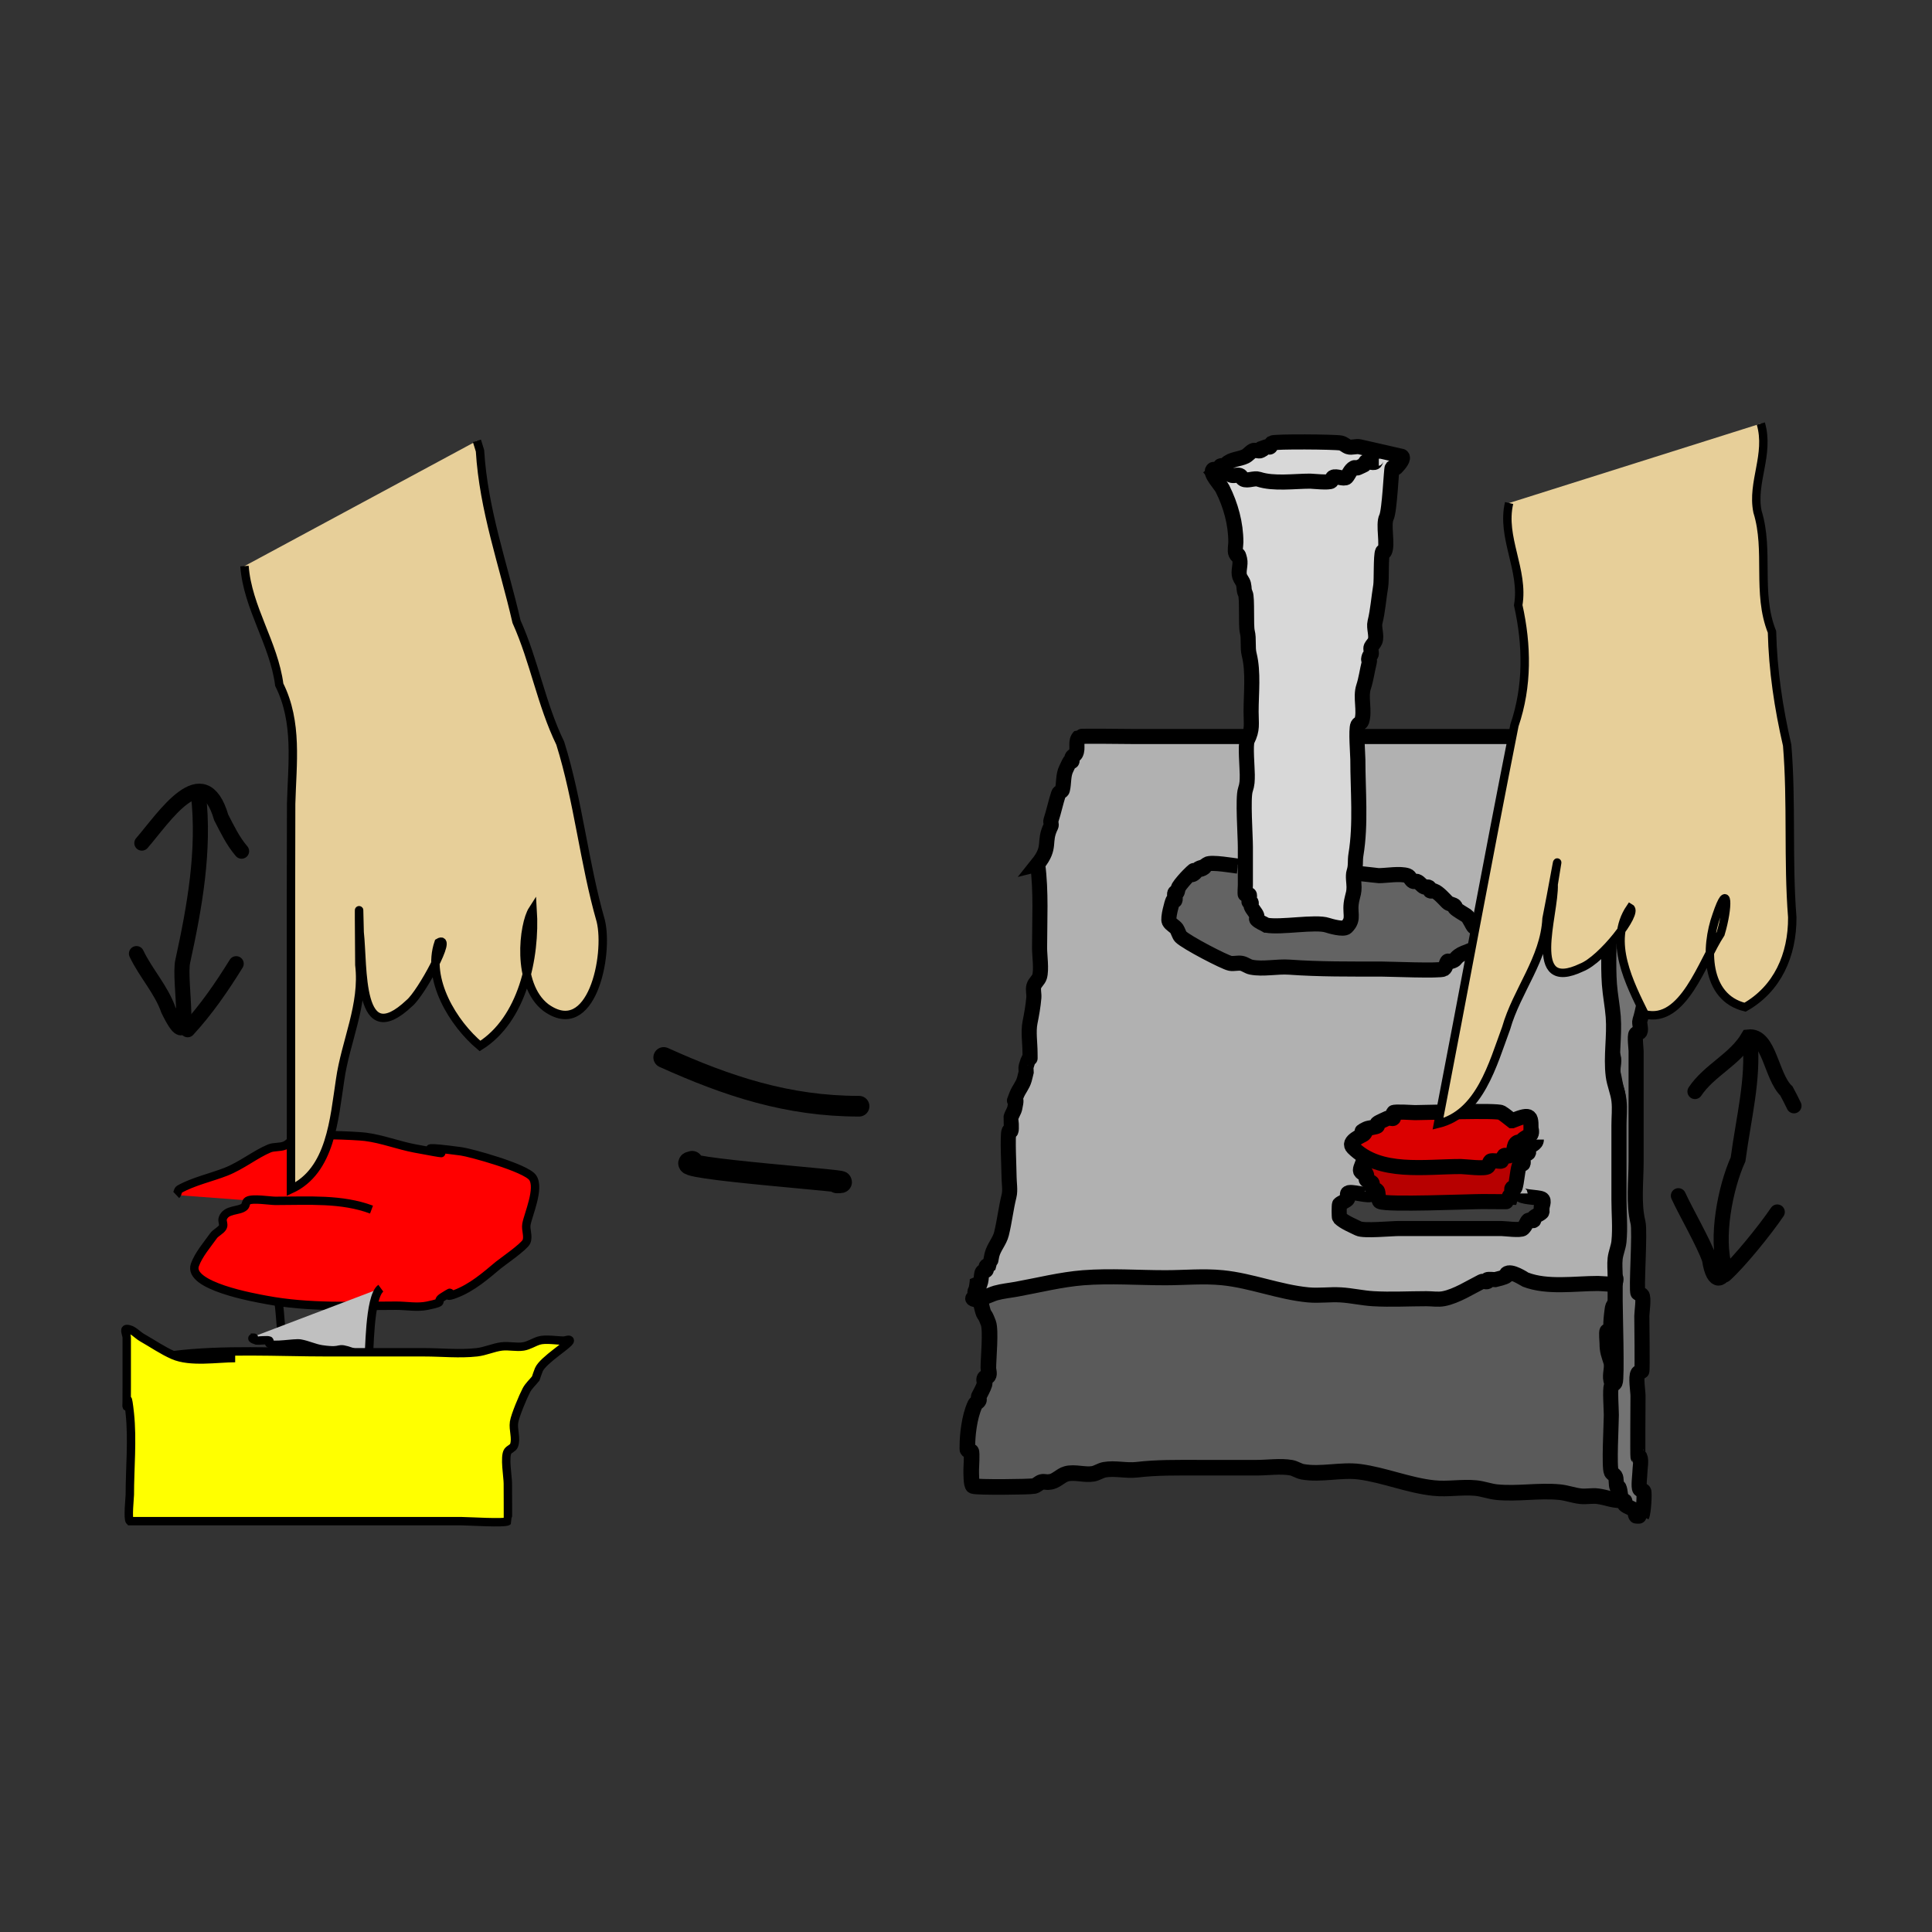 <?xml version="1.0" encoding="UTF-8" standalone="no"?>
<!-- Created with Inkscape (http://www.inkscape.org/) -->

<svg
   xmlns:dc="http://purl.org/dc/elements/1.1/"
   xmlns:cc="http://creativecommons.org/ns#"
   xmlns:rdf="http://www.w3.org/1999/02/22-rdf-syntax-ns#"
   xmlns:svg="http://www.w3.org/2000/svg"
   xmlns="http://www.w3.org/2000/svg"
   xmlns:sodipodi="http://sodipodi.sourceforge.net/DTD/sodipodi-0.dtd"
   xmlns:inkscape="http://www.inkscape.org/namespaces/inkscape"
   width="128"
   height="128"
   id="svg2"
   version="1.1"
   inkscape:version="0.48.4 r9939"
   sodipodi:docname="mode_joystick.svg">
  <rect width="100%" height="100%" fill="#333333" stroke="none"/>
  <defs
     id="defs4" />
  <sodipodi:namedview
     id="base"
     pagecolor="#ffffff"
     bordercolor="#666666"
     borderopacity="1.0"
     inkscape:pageopacity="0.0"
     inkscape:pageshadow="2"
     inkscape:zoom="2.8"
     inkscape:cx="-27.289935"
     inkscape:cy="21.918248"
     inkscape:document-units="px"
     inkscape:current-layer="layer1"
     showgrid="false"
     inkscape:window-width="1920"
     inkscape:window-height="1028"
     inkscape:window-x="-3"
     inkscape:window-y="-3"
     inkscape:window-maximized="1"
     showguides="true"
     inkscape:guide-bbox="true">
    <sodipodi:guide
       orientation="1,0"
       position="-13.929,117.5"
       id="guide3917" />
  </sodipodi:namedview>
  <g
     inkscape:label="Layer 1"
     inkscape:groupmode="layer"
     id="layer1"
     transform="translate(0,-924.362)">
    <path
       style="fill:#ff0000;fill-opacity:1;stroke:#000000;stroke-width:0.557px;stroke-linecap:butt;stroke-linejoin:miter;stroke-opacity:1"
       d="m 24.614,1004.501 c -1.992,-0.744 -4.16,-0.579 -6.364,-0.579 -0.375,0 -1.532,-0.198 -1.848,0 -0.127,0.08 -0.097,0.284 -0.205,0.386 -0.342,0.321 -1.212,0.137 -1.437,0.772 -0.065,0.183 0.092,0.406 0,0.579 -0.121,0.228 -0.465,0.366 -0.616,0.579 -0.412,0.581 -0.991,1.25 -1.232,1.929 -0.498,1.403 3.988,2.177 4.722,2.315 2.863,0.538 5.717,0.386 8.622,0.386 0.684,0 1.385,0.14 2.053,0 1.34,-0.28 0.468,-0.229 1.026,-0.579 1.145,-0.717 -0.29,0.225 0.821,-0.193 1.114,-0.419 2,-1.199 2.874,-1.929 0.21,-0.175 1.705,-1.208 1.848,-1.543 0.152,-0.358 -0.068,-0.777 0,-1.157 0.111,-0.627 0.905,-2.389 0.411,-3.087 -0.466,-0.657 -4.166,-1.662 -4.722,-1.736 -5.203,-0.698 1.619,0.69 -3.079,-0.193 -1.107,-0.208 -2.166,-0.631 -3.285,-0.772 -0.646,-0.081 -3.895,-0.219 -4.516,0 -0.32,0.113 -0.508,0.448 -0.821,0.579 -0.319,0.133 -0.708,0.06 -1.026,0.193 -0.906,0.378 -1.849,1.142 -2.874,1.543 -0.981,0.384 -2.157,0.638 -3.079,1.157 -0.131,0.074 -0.097,0.284 -0.205,0.386"
       id="path2987"
       inkscape:connector-curvature="0" />
    <path
       style="fill:none;stroke:#000000;stroke-width:0.557px;stroke-linecap:butt;stroke-linejoin:miter;stroke-opacity:1"
       d="m 18.456,1010.674 c 0.105,0.403 0.209,3.091 0.411,3.28 0.188,0.177 1.757,-0.509 2.053,-0.579"
       id="path2989"
       inkscape:connector-curvature="0" />
    <path
       style="fill:#c0c0c0;fill-opacity:1;stroke:#000000;stroke-width:0.557px;stroke-linecap:butt;stroke-linejoin:miter;stroke-opacity:1"
       d="m 25.23,1009.709 c -0.804,0.586 -0.729,4.544 -0.821,4.63 -0.261,0.245 -0.681,-0.264 -1.026,-0.386 -1.254,-0.442 -0.489,0.033 -2.053,-0.193 -0.492,-0.071 -0.947,-0.302 -1.437,-0.386 -0.391,-0.067 -1.813,0.225 -2.053,0 -0.048,-0.045 0.048,-0.147 0,-0.193 -0.068,-0.064 -0.78,0.013 -0.821,0 -0.761,-0.238 0.25,-0.193 -0.411,-0.193"
       id="path2991"
       inkscape:connector-curvature="0" />
    <path
       style="fill:#ffff00;fill-opacity:1;stroke:#000000;stroke-width:0.557px;stroke-linecap:butt;stroke-linejoin:miter;stroke-opacity:1"
       d="m 11.476,1014.147 c 3.36,-0.418 6.863,-0.193 10.264,-0.193 2.121,0 4.243,0 6.364,0 1.163,0 2.335,0.128 3.49,0 0.56,-0.062 1.083,-0.316 1.642,-0.386 0.475,-0.06 0.965,0.074 1.437,0 0.363,-0.057 0.677,-0.276 1.026,-0.386 0.429,-0.135 1.206,0 1.642,0 0.137,0 0.411,-0.129 0.411,0 0,0.228 -1.778,1.283 -2.053,1.929 -0.08,0.189 -0.137,0.386 -0.205,0.579 -0.205,0.257 -0.463,0.484 -0.616,0.772 -0.211,0.397 -0.753,1.676 -0.821,2.122 -0.077,0.509 0.173,1.055 0,1.543 -0.061,0.172 -0.303,0.234 -0.411,0.386 -0.242,0.341 0,1.712 0,2.122 0,0.233 0.013,2.495 0,2.508 -0.169,0.159 -2.625,0 -3.079,0 -5.953,0 -11.907,0 -17.86,0 -0.237,0 -4.103,0 -4.106,0 -0.153,-0.144 0,-1.591 0,-1.736 0,-1.77 0.187,-3.644 0,-5.402 -0.288,-2.709 -0.205,1.464 -0.205,-1.736 0,-0.836 0,-1.672 0,-2.508 0,-0.257 0,-0.514 0,-0.772 0,-0.193 -0.205,-0.579 0,-0.579 0.399,0 0.684,0.386 1.026,0.579 0.684,0.386 1.33,0.84 2.053,1.157 1.138,0.499 2.901,0.193 4.106,0.193"
       id="path2993"
       inkscape:connector-curvature="0" />
    <path
       style="fill:none;stroke:#000000;stroke-width:1.369px;stroke-linecap:round;stroke-linejoin:miter;stroke-opacity:1"
       d="m 43.973,994.421 c 4.231,1.909 8.211,3.231 12.943,3.231"
       id="path2995"
       inkscape:connector-curvature="0" />
    <path
       style="fill:none;stroke:#000000;stroke-width:1.454px;stroke-linecap:round;stroke-linejoin:miter;stroke-opacity:1"
       d="m 45.854,1001.342 c -1.988,0.407 11.929,1.348 9.599,1.348"
       id="path2997"
       inkscape:connector-curvature="0" />
    <path
       style="fill:#5a5a5a;fill-opacity:1;stroke:#000000;stroke-width:1.034px;stroke-linecap:butt;stroke-linejoin:miter;stroke-opacity:1"
       d="m 64.724,1008.909 c 0.146,0.341 -0.13,0.868 0,1.215 0.044,0.118 0.199,0.156 0.252,0.27 0.038,0.081 -0.02,0.183 0,0.27 0.279,1.194 0.157,0.419 0.505,1.35 0.183,0.491 0,2.353 0,2.971 0,0.18 0.093,0.39 0,0.54 -0.052,0.084 -0.2,0.051 -0.252,0.135 -0.084,0.135 0.042,0.27 0,0.405 -0.091,0.293 -0.262,0.562 -0.379,0.81 -0.038,0.081 0.038,0.19 0,0.27 -0.053,0.114 -0.199,0.156 -0.252,0.27 -0.396,0.847 -0.505,2.121 -0.505,2.701 0,0.446 -0.049,0.244 0.252,0.405 0.067,0.036 0,1.134 0,1.215 0,0.155 -0.009,1.032 0.126,1.08 0.269,0.096 3.733,0.065 4.038,0 0.184,-0.039 0.322,-0.221 0.505,-0.27 0.163,-0.044 0.34,0.039 0.505,0 0.438,-0.019 0.734,-0.433 1.136,-0.54 0.545,-0.146 1.214,0.099 1.766,0 0.262,-0.047 0.495,-0.223 0.757,-0.27 0.695,-0.124 1.444,0.083 2.145,0 1.337,-0.159 2.68,-0.135 4.038,-0.135 1.304,0 2.608,0 3.911,0 0.714,0 1.568,-0.125 2.271,0 0.262,0.047 0.495,0.223 0.757,0.27 1.227,0.219 2.55,-0.165 3.785,0 1.645,0.22 3.261,0.911 4.921,1.08 0.921,0.094 1.854,-0.09 2.776,0 0.468,0.045 0.92,0.225 1.388,0.27 1.377,0.134 2.787,-0.134 4.164,0 0.468,0.046 0.92,0.22 1.388,0.27 0.377,0.04 0.76,-0.05 1.136,0 0.595,0.08 0.949,0.27 1.514,0.27 0.068,0 0.837,0.282 0.883,0.135 0.053,-0.171 0.114,-1.438 0,-1.62 -0.066,-0.106 -0.186,-0.164 -0.252,-0.27 -0.157,-0.253 -0.014,-1.03 -0.126,-1.35 -0.198,-0.564 -0.622,-1.179 -0.757,-1.756 -0.129,-0.551 0.129,-1.205 0,-1.756 -0.11,-0.47 -0.272,-0.894 -0.379,-1.35 -0.087,-0.372 0.113,-0.852 0,-1.215 -0.148,-0.474 -0.252,-0.683 -0.252,-1.215 0,-0.114 -0.062,-0.777 0,-0.81 0.358,-0.192 0.252,0.076 0.252,-0.54 0,-0.172 0.08,-0.982 0.126,-1.08 0.097,-0.208 0.252,-0.225 0.252,-0.405 0,-0.259 -0.102,-1.215 0.126,-1.215"
       id="path4095"
       inkscape:connector-curvature="0" />
    <path
       style="fill:#737373;fill-opacity:1;stroke:#000000;stroke-width:1px;stroke-linecap:butt;stroke-linejoin:miter;stroke-opacity:1"
       d="m 107.513,971.895 c 0.073,0.595 0.332,4.616 0.126,4.924 -0.052,0.078 -0.186,0.06 -0.253,0.126 -0.055,0.055 -0.251,1.008 -0.379,1.263 -0.084,0.168 0.084,0.463 0,0.631 -0.148,0.296 -0.039,0.408 -0.126,0.758 -0.014,0.058 -0.1,0.073 -0.126,0.126 -0.083,0.166 0.059,0.454 0,0.631 -0.128,0.385 -0.197,0.772 -0.379,1.136 -0.196,0.393 0,1.45 0,1.894 0,1.431 0,2.862 0,4.293 0,0.769 -0.19,4.796 0,5.177 0.042,0.084 0.186,0.06 0.253,0.126 0.081,0.081 -0.04,0.386 0,0.505 0.102,0.305 0.161,0.61 0.253,0.884 0.113,0.34 -0.087,0.787 0,1.136 0.095,0.381 0.128,0.762 0.253,1.136 0.195,0.586 0,2.525 0,3.283 0,0.601 0.189,3.884 0,4.167 -0.066,0.099 -0.186,0.153 -0.253,0.253 -0.233,0.349 0.189,1.137 0,1.515 -0.266,0.533 -0.108,1.227 -0.379,1.768 -0.108,0.216 0,0.89 0,1.136 0,0.067 -0.041,0.611 0,0.631 0.151,0.075 0.43,0.151 0.505,0 0.057,-0.113 -0.126,-0.379 0,-0.379 0.126,0 0,0.253 0,0.379 0,0.379 0,0.758 0,1.136 0,0.774 0.137,5.155 0,5.43 -0.053,0.106 -0.186,0.153 -0.253,0.253 -0.097,0.145 0,1.559 0,1.894 0,0.555 -0.162,3.463 0,3.788 0.053,0.106 0.186,0.153 0.253,0.253 0.106,0.159 0.042,0.588 0.126,0.758 0.019,0.038 0.107,-0.038 0.126,0 0.112,0.224 0.068,0.699 0.253,0.884 0.03,0.03 0.097,-0.03 0.126,0 0.059,0.059 -0.059,0.193 0,0.253 0.168,0.168 0.463,0.21 0.631,0.379 0.084,0.084 0.042,0.295 0.126,0.379 0.011,0.011 0.376,0.01 0.379,0 0.12,-0.241 0.189,-1.547 0.126,-1.641 -0.052,-0.078 -0.186,-0.06 -0.253,-0.126 -0.115,-0.115 0,-0.956 0,-1.136 0,-0.234 0.107,-0.797 0,-1.01 -0.019,-0.038 -0.097,0.03 -0.126,0 -0.029,-0.029 0,-3.781 0,-4.041 0,-0.31 -0.164,-1.27 0,-1.515 0.052,-0.078 0.186,-0.06 0.253,-0.126 0.047,-0.047 0,-3.336 0,-3.662 0,-0.254 0.156,-1.233 0,-1.389 -0.067,-0.067 -0.186,-0.06 -0.253,-0.126 -0.135,-0.135 0.15,-4.073 0,-4.672 -0.311,-1.243 -0.126,-2.736 -0.126,-4.041 0,-2.441 0,-4.882 0,-7.324 0,-0.139 -0.112,-1.024 0,-1.136 0.067,-0.067 0.2,-0.048 0.253,-0.126 0.108,-0.163 -0.063,-0.569 0,-0.758 0.206,-0.619 0.3,-1.406 0.505,-2.02 0.063,-0.189 -0.063,-0.442 0,-0.631 0.319,-0.957 0.126,-2.258 0.126,-3.283 0,-0.235 -0.075,-0.657 0,-0.884 0.147,-0.441 -0.016,-1.499 0.126,-1.641 0.03,-0.03 0.097,0.03 0.126,0 0.051,-0.051 -0.024,-0.307 0,-0.379 0.079,-0.236 0.157,-0.315 0.253,-0.505 0.067,-0.135 -0.067,-0.37 0,-0.505 0.281,-0.562 0.126,-0.344 0.126,-0.884 0,-0.145 0.057,-0.517 0,-0.631 -0.053,-0.106 -0.199,-0.146 -0.253,-0.253 -0.188,-0.375 -0.119,-0.988 -0.253,-1.389 -0.038,-0.113 -0.215,-0.14 -0.253,-0.253 -0.08,-0.113 0.04,-0.259 0,-0.379 -0.111,-0.333 -0.27,-0.557 -0.379,-0.884 -0.154,-0.463 0.011,-0.735 -0.253,-1.263 -0.061,-0.121 0.04,-0.384 0,-0.505 -0.165,-0.496 -0.333,-1 -0.505,-1.515 -0.027,-0.082 0,-1.61 0,-1.263"
       id="path4101"
       inkscape:connector-curvature="0" />
    <path
       style="fill:#b1b1b1;fill-opacity:1;stroke:#000000;stroke-width:1px;stroke-linecap:butt;stroke-linejoin:miter;stroke-opacity:1"
       d="m 68.748,981.618 c 0.239,1.826 0.126,3.711 0.126,5.556 0,0.472 0.139,1.431 0,1.894 -0.071,0.235 -0.314,0.395 -0.379,0.631 -0.066,0.244 0.021,0.506 0,0.758 -0.047,0.566 -0.147,1.114 -0.253,1.641 -0.123,0.616 0,1.388 0,2.02 0,0.878 0.056,-0.198 -0.253,0.884 -0.035,0.121 0,0.253 0,0.379 -0.042,0.168 -0.079,0.338 -0.126,0.505 -0.111,0.389 -0.359,0.644 -0.505,1.01 -0.387,0.967 0.136,-0.297 -0.126,0.884 -0.049,0.221 -0.203,0.41 -0.253,0.631 -0.004,0.019 0.056,0.773 0,0.884 -0.019,0.038 -0.107,-0.038 -0.126,0 -0.12,0.241 0,2.545 0,3.03 0,0.383 0.092,0.895 0,1.263 -0.21,0.842 -0.298,1.696 -0.505,2.525 -0.123,0.491 -0.504,0.881 -0.631,1.389 -0.025,0.098 -0.115,0.62 -0.126,0.631 -0.067,0.066 -0.2,0.048 -0.253,0.126 -0.047,0.07 0.047,0.182 0,0.253 -0.052,0.078 -0.2,0.048 -0.253,0.126 -0.128,0.192 0.024,0.734 -0.379,1.136 -0.231,0.231 -0.026,0.203 -0.126,0.505 -0.019,0.056 -0.168,0.084 -0.126,0.126 0.224,0.224 1.132,-0.272 1.515,-0.379 0.453,-0.126 0.926,-0.168 1.389,-0.253 1.45,-0.264 2.949,-0.644 4.419,-0.758 1.782,-0.137 3.642,0 5.43,0 1.263,0 2.532,-0.126 3.788,0 1.912,0.191 3.769,0.957 5.682,1.136 0.712,0.067 1.432,-0.042 2.147,0 0.719,0.042 1.427,0.21 2.147,0.253 1.176,0.069 2.357,0 3.536,0 0.379,0 0.764,0.07 1.136,0 0.845,-0.159 1.8,-0.774 2.525,-1.136 0.113,-0.057 0.266,0.056 0.379,0 0.038,-0.019 -0.03,-0.096 0,-0.126 0.038,-0.038 0.489,0 0.505,0 0.136,-0.034 0.655,-0.15 0.758,-0.253 0.03,-0.03 -0.03,-0.096 0,-0.126 0.277,-0.277 1.186,0.349 1.263,0.379 1.444,0.555 3.268,0.253 4.798,0.253 0.131,0 1.092,0.09 1.136,0 0.075,-0.151 0,-0.337 0,-0.505 0,-0.379 -0.042,-0.76 0,-1.136 0.043,-0.386 0.214,-0.75 0.253,-1.136 0.092,-0.921 0,-1.852 0,-2.778 0,-1.641 0,-3.283 0,-4.924 0,-0.547 0.063,-1.098 0,-1.641 -0.064,-0.558 -0.309,-1.084 -0.379,-1.641 -0.16,-1.283 0.099,-2.624 0,-3.914 -0.055,-0.718 -0.201,-1.428 -0.253,-2.147 -0.098,-1.37 0,-2.793 0,-4.167 0,-2.189 0,-4.377 0,-6.566 0,-1.385 0.424,-1.385 0.631,-2.525 0.103,-0.566 -0.125,-1.206 0,-1.768 0.049,-0.221 0.212,-0.408 0.253,-0.631 0,-2.172 -0.113,0.382 0.253,-1.263 0.028,-0.127 -0.145,-0.884 0.126,-0.884 0.042,0 0.107,-0.038 0.126,0 0.057,0.113 0,0.253 0,0.379 0,0.084 0.075,0.215 0,0.253 -0.316,0.158 -0.898,-0.011 -1.263,0.126 -0.645,0.242 -1.055,0.505 -1.768,0.505 -1.267,0 0.431,-0.028 -1.263,0.126 -1.321,0.12 -2.707,0 -4.041,0 -2.736,0 -5.472,0 -8.207,0 -5.43,0 -10.859,0 -16.289,0 -0.319,0 -3.618,-0.043 -3.662,0 -0.333,0.333 -0.056,0.743 -0.253,1.136 -0.053,0.106 -0.215,0.14 -0.253,0.253 -0.027,0.08 0.038,0.177 0,0.253 -0.019,0.038 -0.097,-0.03 -0.126,0 -0.041,0.041 -0.205,0.411 -0.253,0.505 -0.213,0.427 -0.14,0.939 -0.253,1.389 -0.029,0.115 -0.215,0.14 -0.253,0.253 -0.184,0.551 -0.32,1.214 -0.505,1.768 -0.04,0.12 0.056,0.266 0,0.379 -0.541,1.082 0.058,1.349 -0.884,2.525 z"
       id="path4089"
       inkscape:connector-curvature="0" />
    <path
       style="fill:#636363;fill-opacity:1;stroke:#000000;stroke-width:1px;stroke-linecap:butt;stroke-linejoin:miter;stroke-opacity:1"
       d="m 82.006,981.744 c -0.252,-0.03 -1.775,-0.29 -2.02,-0.126 -1.15,0.766 0.459,-0.069 -0.505,0.253 -0.169,0.057 -0.23,0.28 -0.379,0.379 -0.466,0.311 0.462,-0.714 -0.379,0.126 -0.145,0.145 -0.506,0.548 -0.631,0.758 -0.068,0.114 -0.052,0.268 -0.126,0.379 -0.023,0.035 -0.107,-0.038 -0.126,0 -0.075,0.151 0.075,0.354 0,0.505 -0.019,0.038 -0.107,-0.038 -0.126,0 -0.075,0.149 -0.355,1.184 -0.253,1.389 0.106,0.213 0.373,0.307 0.505,0.505 0.069,0.103 0.17,0.423 0.253,0.505 0.391,0.391 2.922,1.702 3.283,1.768 0.248,0.045 0.509,-0.045 0.758,0 0.223,0.041 0.409,0.208 0.631,0.253 0.79,0.158 1.722,-0.057 2.525,0 2.019,0.144 4.032,0.126 6.061,0.126 0.609,0 3.915,0.144 4.167,0 0.163,-0.093 0.14,-0.354 0.253,-0.505 0.051,-0.067 0.173,0.027 0.253,0 0.367,-0.122 0.176,-0.132 0.505,-0.379 0.36,-0.27 1.135,-0.377 1.389,-0.758 0.026,-0.039 0.041,-0.983 0,-1.01 -0.111,-0.074 -0.268,-0.052 -0.379,-0.126 -0.108,-0.072 -0.321,-0.635 -0.505,-0.758 -0.209,-0.139 -0.608,-0.355 -0.758,-0.505 -0.03,-0.03 0.03,-0.097 0,-0.126 -0.133,-0.133 -0.372,-0.119 -0.505,-0.253 -0.184,-0.184 -0.6,-0.663 -0.884,-0.758 -0.08,-0.027 -0.177,0.038 -0.253,0 -0.038,-0.019 0,-0.084 0,-0.126 -0.042,-0.042 -0.07,-0.107 -0.126,-0.126 -0.08,-0.027 -0.173,0.027 -0.253,0 -0.182,-0.06 -0.319,-0.317 -0.505,-0.379 -0.08,-0.027 -0.177,0.038 -0.253,0 -0.16,-0.08 -0.209,-0.322 -0.379,-0.379 -0.493,-0.164 -1.378,0 -1.894,0 -0.113,0 -1.854,-0.245 -1.894,-0.126 -0.04,0.12 0,0.253 0,0.379"
       id="path4087"
       inkscape:connector-curvature="0" />
    <path
       style="fill:#d8d8d8;fill-opacity:1;stroke:#000000;stroke-width:1px;stroke-linecap:butt;stroke-linejoin:miter;stroke-opacity:1"
       d="m 83.9,985.658 c 0.958,0.18 3.258,-0.261 4.041,0 0.166,0.056 1.07,0.319 1.263,0.126 0.591,-0.591 0.131,-0.903 0.379,-1.894 0.074,-0.297 0.126,-0.435 0.126,-0.758 0,-0.288 -0.09,-0.739 0,-1.01 0.136,-0.409 0.055,-0.711 0.126,-1.136 0.337,-2.025 0.126,-4.249 0.126,-6.313 0,-0.28 -0.138,-1.996 0,-2.273 0.053,-0.106 0.215,-0.14 0.253,-0.253 0.228,-0.684 -0.101,-1.592 0.126,-2.273 0.166,-0.499 0.24,-1.085 0.379,-1.641 0.063,-0.253 -0.126,0 0,-0.379 0.019,-0.057 0.107,-0.07 0.126,-0.126 0.04,-0.121 -0.061,-0.384 0,-0.505 0.068,-0.136 0.196,-0.238 0.253,-0.379 0.144,-0.36 -0.095,-0.885 0,-1.263 0.192,-0.769 0.246,-1.604 0.379,-2.399 0.062,-0.372 5.46e-4,-2.021 0.126,-2.273 0.019,-0.038 0.107,0.038 0.126,0 0.235,-0.471 -0.113,-1.794 0.126,-2.273 0.213,-0.427 0.324,-3.228 0.379,-3.283 0.06,-0.059 0.193,0.059 0.253,0 0.238,-0.238 0.556,-0.64 0.379,-0.758 -0.006,-0.004 -2.508,-0.564 -2.778,-0.631 -0.233,-0.058 -0.531,0.076 -0.758,0 -0.174,-0.058 -0.288,-0.209 -0.505,-0.253 -0.383,-0.076 -4.382,-0.109 -4.546,0 -0.078,0.052 -0.06,0.186 -0.126,0.253 -0.06,0.059 -0.173,-0.027 -0.253,0 -0.915,0.305 0.199,-0.036 -0.379,0.253 -0.135,0.067 -0.37,-0.067 -0.505,0 -0.193,0.096 -0.317,0.285 -0.505,0.379 -0.391,0.195 -0.931,0.174 -1.263,0.505 -0.03,0.03 0.03,0.097 0,0.126 -0.089,0.089 -0.266,-0.057 -0.379,0 -0.014,0.007 -0.152,0.202 -0.253,0.253 -0.075,0.038 -0.193,-0.059 -0.253,0 -0.24,0.24 0.485,0.97 0.631,1.263 0.548,1.096 0.884,2.313 0.884,3.536 0,0.168 -0.08,0.597 0,0.758 0.193,0.385 0.1,-0.231 0.253,0.379 0.087,0.35 -0.114,0.795 0,1.136 0.06,0.179 0.207,0.322 0.253,0.505 0.068,0.273 0.005,0.389 0.126,0.631 0.135,0.27 0.024,2.116 0.126,2.525 0.122,0.488 0.005,1.03 0.126,1.515 0.292,1.167 0.126,2.567 0.126,3.788 0,0.832 0.116,1.156 -0.253,1.894 -0.139,0.278 0,1.85 0,2.273 0,0.409 -8.55e-4,0.634 -0.126,1.01 -0.179,0.536 0,3.022 0,3.788 0,0.842 0,1.684 0,2.525 0,0.067 -0.041,0.611 0,0.631 0.075,0.038 0.177,-0.038 0.253,0 0.072,0.036 -0.061,0.444 0,0.505 0.03,0.03 0.107,-0.038 0.126,0 0.038,0.075 -0.027,0.173 0,0.253 0.067,0.202 0.313,0.433 0.379,0.631 0.027,0.08 -0.06,0.193 0,0.253 0.174,0.174 0.421,0.253 0.631,0.379 z"
       id="path4091"
       inkscape:connector-curvature="0" />
    <path
       style="fill:none;stroke:#000000;stroke-width:1px;stroke-linecap:butt;stroke-linejoin:miter;stroke-opacity:1"
       d="m 80.112,955.354 c 0.357,0.474 0.622,0.123 1.01,0.253 0.147,0.049 0.359,0.223 0.505,0.253 0.165,0.033 0.345,-0.053 0.505,0 0.113,0.038 0.146,0.199 0.253,0.253 0.274,0.137 0.714,-0.099 1.01,0 0.978,0.326 2.379,0.126 3.409,0.126 0.124,0 1.267,0.122 1.389,0 0.067,-0.067 0.048,-0.2 0.126,-0.253 0.18,-0.12 0.735,0.149 0.884,0 0.142,-0.142 0.256,-0.507 0.505,-0.631 0.075,-0.038 0.177,0.038 0.253,0 0.099,-0.05 0.447,-0.194 0.505,-0.253 0.03,-0.03 -0.03,-0.097 0,-0.126 0.105,-0.105 0.526,0.105 0.631,0 0.104,-0.104 -0.007,-0.253 0.253,-0.253"
       id="path4093"
       inkscape:connector-curvature="0" />
    <path
       style="fill:#3e3e3e;stroke:#000000;stroke-width:1px;stroke-linecap:butt;stroke-linejoin:miter;stroke-opacity:1;fill-opacity:1"
       d="m 90.893,79.071 c -0.079,0.281 -1.487,-0.24 -1.607,0 -0.053,0.106 0.053,0.251 0,0.357 -0.061,0.122 -0.43,0.252 -0.536,0.357 -0.036,0.036 -0.036,0.857 0,0.893 0.3,0.3 0.898,0.538 1.25,0.714 0.355,0.178 2.179,0 2.679,0 2.262,0 4.524,0 6.786,0 0.227,0 1.284,0.145 1.429,0 0.222,-0.222 0.225,-0.403 0.357,-0.536 0.059,-0.059 0.298,0.059 0.357,0 0.042,-0.042 -0.042,-0.136 0,-0.179 0.149,-0.149 0.387,-0.208 0.536,-0.357 0.084,-0.084 -0.119,-0.357 0,-0.357 0.059,0 0,0.238 0,0.179 0,-0.238 0.213,-0.608 0,-0.714 -0.257,-0.128 -1.429,-0.095 -1.429,-0.357"
       id="path4107"
       inkscape:connector-curvature="0"
       transform="translate(0,924.362)" />
    <path
       style="fill:#b70000;stroke:#000000;stroke-width:1px;stroke-linecap:butt;stroke-linejoin:miter;stroke-opacity:1;fill-opacity:1"
       d="m 89.821,76.571 c 1.041,-0.01 0.105,0.819 0.357,1.071 0.369,0.369 -0.014,-0.565 0.357,0.179 0.053,0.106 -0.084,0.273 0,0.357 0.089,0.089 0.268,0.089 0.357,0.179 0.084,0.084 -0.053,0.251 0,0.357 0.372,0.743 -0.012,-0.191 0.357,0.179 0.082,0.082 0.038,0.644 0.179,0.714 0.467,0.233 5.881,0 6.786,0 0.486,0 1.777,0.018 1.786,0 0.053,-0.106 -0.053,-0.251 0,-0.357 0.027,-0.053 0.136,0.042 0.179,0 0.089,-0.089 -0.089,-0.446 0,-0.536 0.042,-0.042 0.152,0.053 0.179,0 0.14,-0.28 0.184,-1.434 0.357,-1.607 0.042,-0.042 0.136,0.042 0.179,0 0.089,-0.089 -0.089,-0.446 0,-0.536 0.089,-0.089 0.268,-0.089 0.357,-0.179 0.084,-0.084 -0.084,-0.273 0,-0.357 0.157,-0.157 0.536,-0.235 0.536,-0.536"
       id="path4105"
       inkscape:connector-curvature="0"
       transform="translate(0,924.362)" />
    <path
       style="fill:#db0000;stroke:#000000;stroke-width:1px;stroke-linecap:butt;stroke-linejoin:miter;stroke-opacity:1;fill-opacity:1"
       d="m 100.179,74.25 c -0.238,-0.179 -0.459,-0.383 -0.714,-0.536 -0.286,-0.171 -4.925,0 -5.714,0 -0.086,0 -1.387,-0.084 -1.429,0 -0.053,0.106 0.053,0.251 0,0.357 -0.053,0.106 -0.251,-0.053 -0.357,0 -0.14,0.07 -0.632,0.275 -0.714,0.357 -0.042,0.042 0.042,0.136 0,0.179 -0.066,0.066 -0.604,0.123 -0.714,0.179 -0.743,0.372 0.191,-0.012 -0.179,0.357 -0.081,0.081 -1.141,0.467 -0.714,0.893 1.767,1.767 4.742,1.25 7.143,1.25 0.277,0 1.604,0.182 1.786,0 0.094,-0.094 0.084,-0.263 0.179,-0.357 0.075,-0.075 0.649,0.033 0.714,0 0.035,-0.017 0.14,-0.318 0.179,-0.357 0.084,-0.084 0.251,0.053 0.357,0 0.441,-0.22 0.188,-0.719 0.536,-0.893 0.106,-0.053 0.273,0.084 0.357,0 0.042,-0.042 -0.042,-0.136 0,-0.179 0.117,-0.117 0.446,-0.268 0.536,-0.357 0.084,-0.084 0,-0.476 0,-0.357 0,0.119 0,0.476 0,0.357 0,-1.218 0.115,-1.439 -1.25,-0.893 z"
       id="path4103"
       inkscape:connector-curvature="0"
       transform="translate(0,924.362)" />
    <g
       id="g4176"
       transform="translate(4.041,0)">
      <path
         style="fill:none;stroke:#000000;stroke-width:1px;stroke-linecap:round;stroke-linejoin:miter;stroke-opacity:1"
         d="m 5.357,980.219 c 1.442,-1.653 4.074,-5.758 5.256,-1.702 0.4,0.773 0.777,1.573 1.351,2.238"
         id="path4111"
         inkscape:connector-curvature="0" />
      <g
         id="g4163">
        <path
           style="fill:#e7cf99;fill-opacity:1;stroke:#000000;stroke-width:0.557px;stroke-linecap:butt;stroke-linejoin:miter;stroke-opacity:1"
           d="m 12.157,961.866 c 0.202,2.758 1.948,5.117 2.304,7.861 1.245,2.49 0.858,5.224 0.787,7.889 -0.028,8.511 -3.7e-5,17.023 -0.011,25.535 2.65,-1.219 2.86,-4.686 3.255,-7.249 0.36,-2.55 1.591,-4.962 1.275,-7.614 -0.009,-1.501 -0.053,-5.906 0.02,-2.157 0.257,2.274 -0.143,7.94 3.299,4.688 0.784,-0.649 2.934,-4.611 1.93,-4.009 -0.838,2.453 0.984,5.379 2.745,6.851 2.799,-1.752 3.691,-5.835 3.488,-9.027 -0.615,0.954 -1.115,4.942 0.868,6.476 3.032,2.195 4.196,-3.464 3.644,-5.737 -1.11,-3.859 -1.48,-7.922 -2.683,-11.768 -1.26,-2.594 -1.71,-5.409 -2.898,-8.057 -0.881,-3.827 -2.179,-7.372 -2.42,-11.32 l -0.204,-0.659"
           id="path2985"
           inkscape:connector-curvature="0" />
        <path
           style="fill:none;stroke:#000000;stroke-width:1px;stroke-linecap:round;stroke-linejoin:miter;stroke-opacity:1"
           d="m 9.107,977.005 c 0.418,3.712 -0.251,7.434 -1.039,11.039 -0.301,1.274 0.796,6.792 -0.949,3.24 -0.475,-1.364 -1.498,-2.44 -2.119,-3.743"
           id="path4113"
           inkscape:connector-curvature="0" />
      </g>
      <path
         style="fill:none;stroke:#000000;stroke-width:1px;stroke-linecap:round;stroke-linejoin:miter;stroke-opacity:1"
         d="m 8.393,992.585 c 1.229,-1.335 2.261,-2.836 3.214,-4.375"
         id="path4115"
         inkscape:connector-curvature="0" />
    </g>
    <path
       style="fill:#e7cf99;fill-opacity:1;stroke:#000000;stroke-width:0.557px;stroke-linecap:butt;stroke-linejoin:miter;stroke-opacity:1"
       d="m 99.982,957.688 c -0.539,2.277 1.003,4.448 0.604,6.769 0.592,2.654 0.635,5.361 -0.25,7.96 -1.744,8.789 -3.365,17.603 -5.065,26.401 2.779,-0.669 3.631,-3.959 4.515,-6.34 0.706,-2.487 2.538,-4.574 2.677,-7.257 0.303,-1.466 1.098,-6.019 0.471,-2.268 0.072,2.018 -1.865,7.275 1.858,5.507 1.337,-0.526 3.763,-3.625 3.213,-3.942 -1.495,2.208 -0.026,5.022 0.967,7.045 2.565,0.64 3.804,-3.485 5.02,-5.336 0.535,-1.766 0.523,-3.585 -0.265,-1.23 -0.757,2.103 -0.788,5.444 1.889,6.095 2.141,-1.212 3.142,-3.449 3.126,-5.958 -0.298,-3.797 -0.025,-7.607 -0.338,-11.399 -0.573,-2.488 -0.943,-4.954 -1.005,-7.509 -1.032,-2.584 -0.157,-5.379 -0.961,-7.963 -0.393,-1.952 0.819,-3.785 0.222,-5.839"
       id="path2985-4"
       inkscape:connector-curvature="0" />
    <g
       id="g4227"
       transform="matrix(0.992,-0.126,0.126,0.992,-129.626,17.507)">
      <path
         inkscape:connector-curvature="0"
         id="path4111-5"
         d="m 116.618,1001.881 c 1.12,-1.289 2.908,-1.768 3.962,-3.141 1.41,0.012 1.157,2.772 2.055,3.873 0.131,0.341 0.257,0.685 0.372,1.032"
         style="fill:none;stroke:#000000;stroke-width:1px;stroke-linecap:round;stroke-linejoin:miter;stroke-opacity:1" />
      <g
         transform="translate(26.517,27.022)"
         id="g4223">
        <path
           style="fill:none;stroke:#000000;stroke-width:1px;stroke-linecap:round;stroke-linejoin:miter;stroke-opacity:1"
           d="m 94.149,971.988 c -0.108,2.626 -1.032,4.874 -1.783,7.69 -1.074,1.747 -2.148,4.993 -1.768,7.062 -0.13,0.641 -0.9,1.139 -0.943,-0.722 -0.239,-1.146 -1.18,-3.363 -1.514,-4.45"
           id="path4113-8"
           inkscape:connector-curvature="0"
           sodipodi:nodetypes="ccccc" />
        <path
           style="fill:none;stroke:#000000;stroke-width:1px;stroke-linecap:round;stroke-linejoin:miter;stroke-opacity:1"
           d="m 90.528,987.158 c 1.039,-0.714 3.004,-2.589 3.977,-3.695"
           id="path4115-0"
           inkscape:connector-curvature="0"
           sodipodi:nodetypes="cc" />
      </g>
    </g>
  </g>
</svg>
